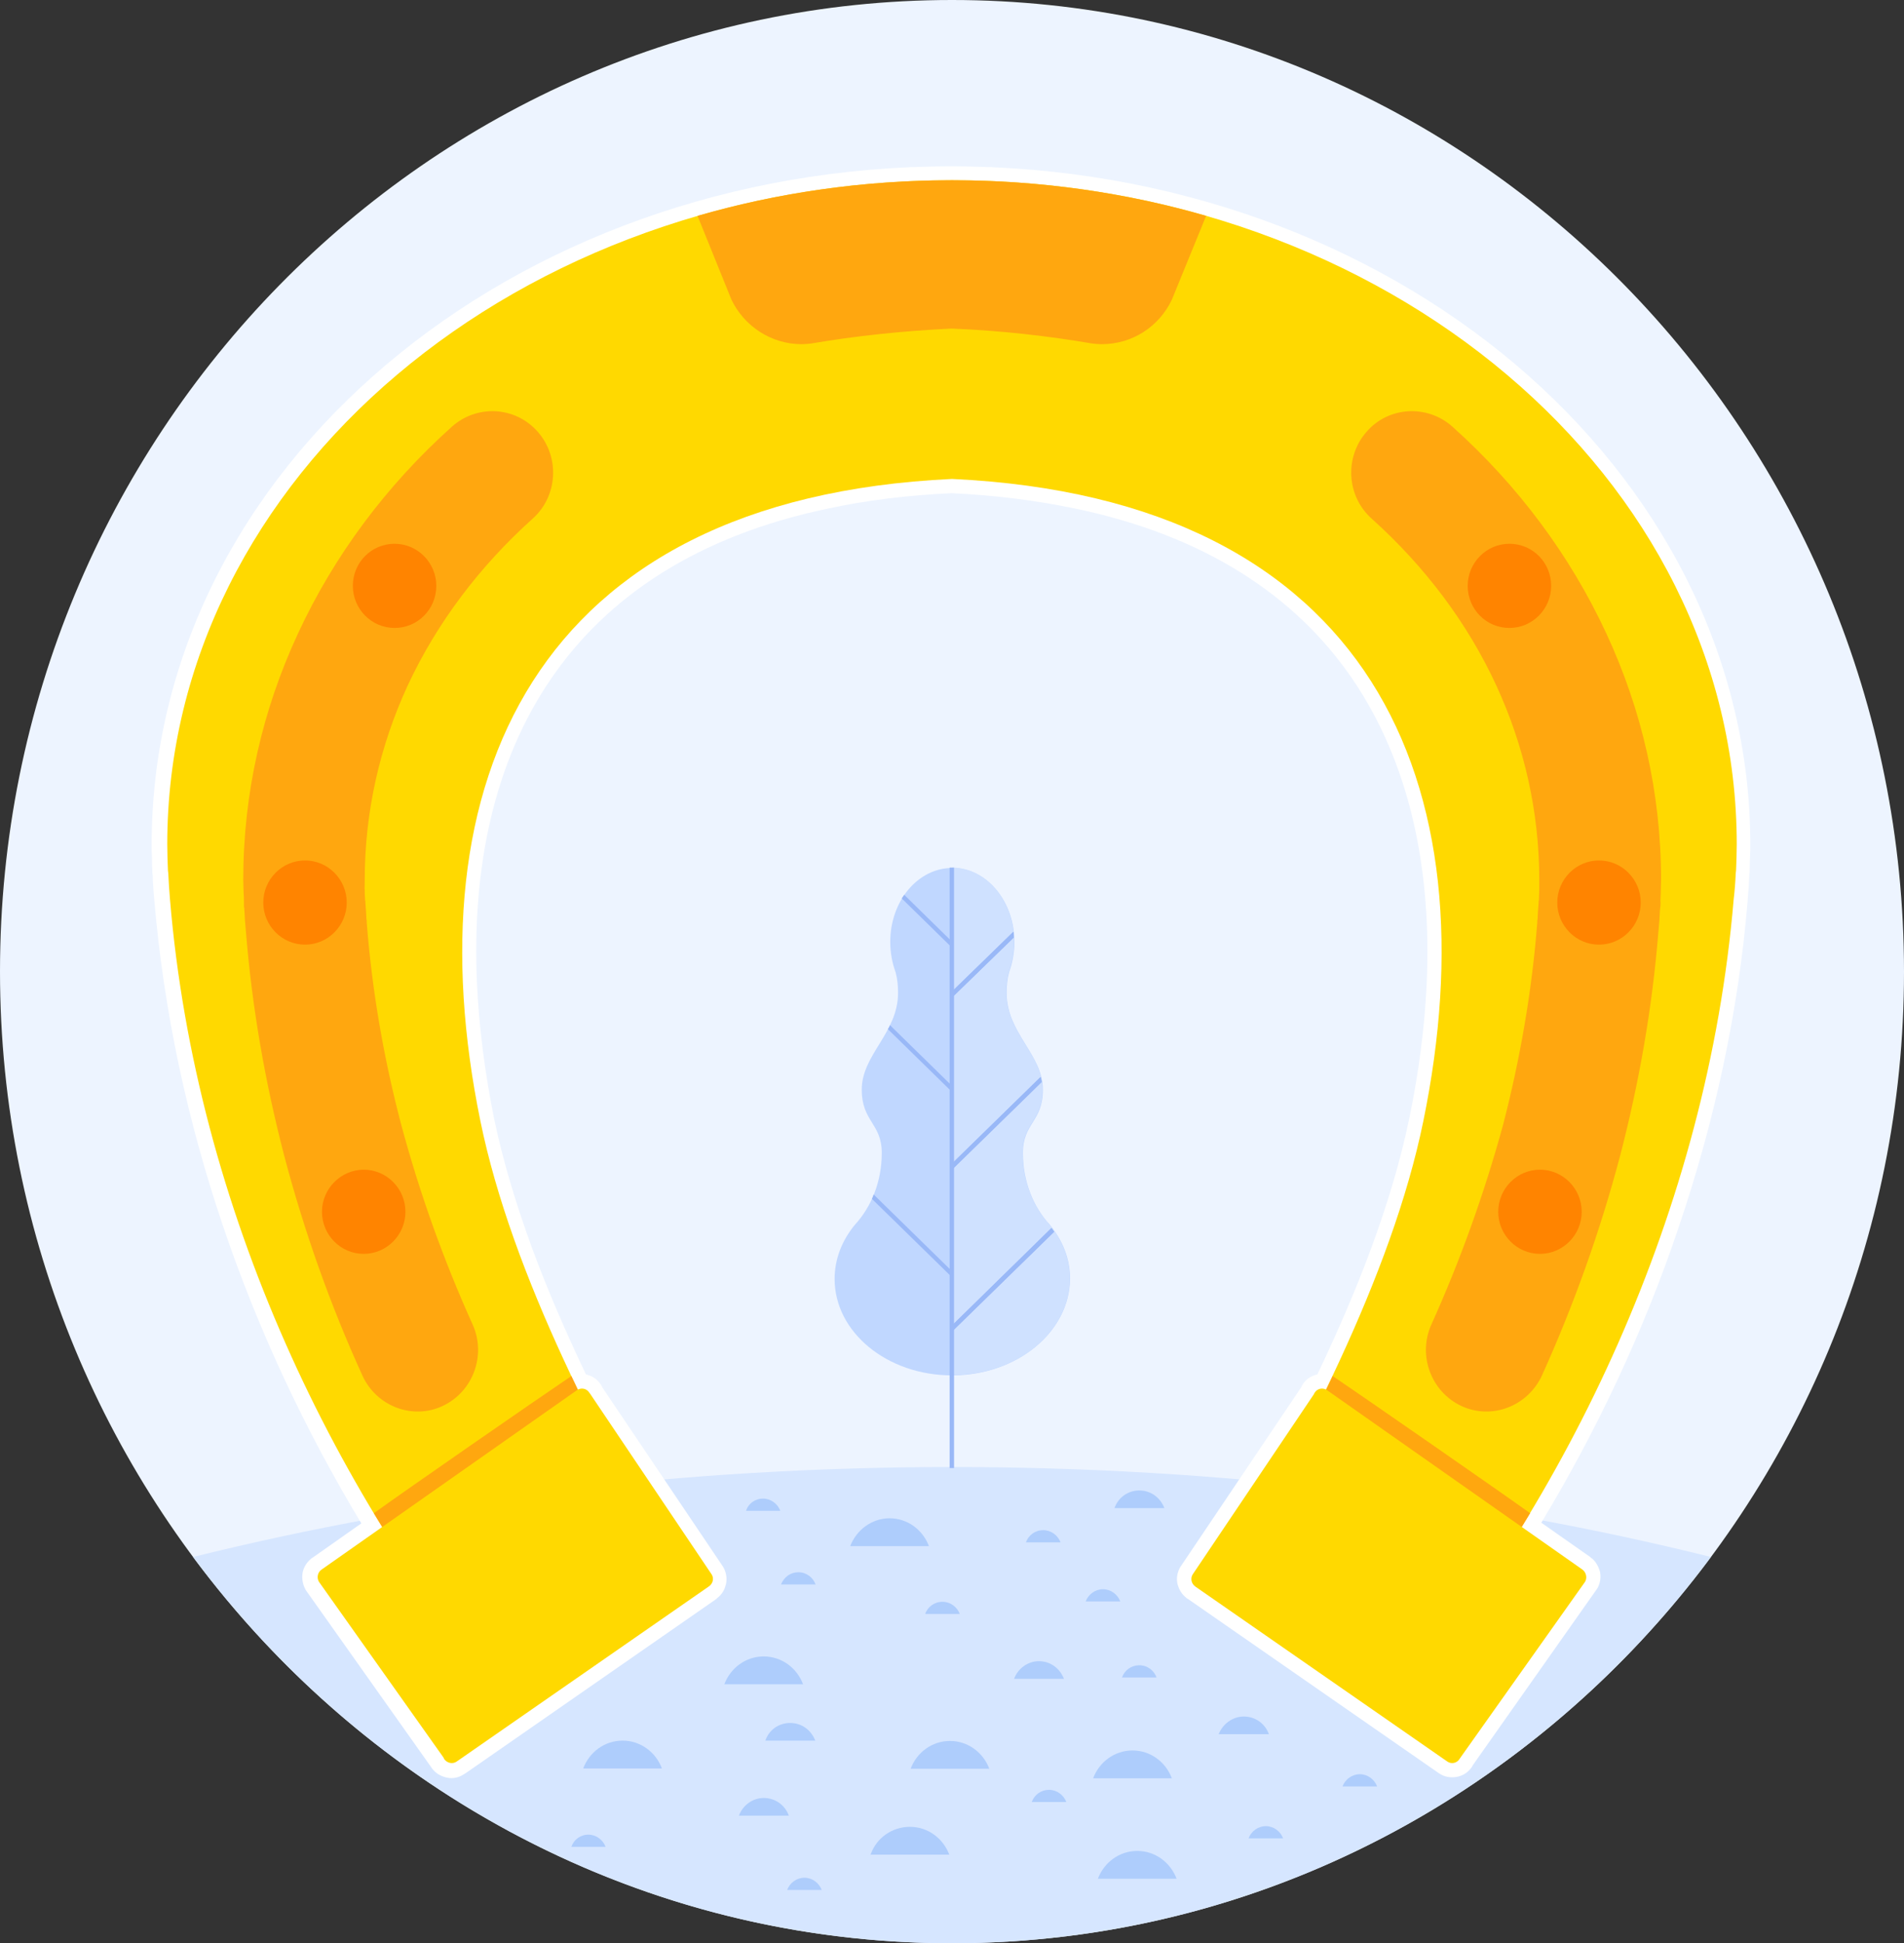 <?xml version="1.0" encoding="utf-8"?>
<!-- Generator: Adobe Illustrator 26.0.1, SVG Export Plug-In . SVG Version: 6.00 Build 0)  -->
<!DOCTYPE svg PUBLIC "-//W3C//DTD SVG 1.1//EN" "http://www.w3.org/Graphics/SVG/1.1/DTD/svg11.dtd">
<svg version="1.1" id="Слой_1" xmlns:x="http://ns.adobe.com/Extensibility/1.0/" xmlns:i="http://ns.adobe.com/AdobeIllustrator/10.0/" xmlns:graph="http://ns.adobe.com/Graphs/1.0/"
	 xmlns="http://www.w3.org/2000/svg" xmlns:xlink="http://www.w3.org/1999/xlink" x="0px" y="0px" width="561.2px" height="572.5px"
	 viewBox="0 0 561.2 572.5" style="enable-background:new 0 0 561.2 572.5;" xml:space="preserve">
<rect x="0" y="0" width="561.2" height="572.5" fill="#333333" stroke="none"/>
<style type="text/css">
	.st0{fill-rule:evenodd;clip-rule:evenodd;fill:#EDF4FF;}
	.st1{fill-rule:evenodd;clip-rule:evenodd;fill:#D6E6FF;}
	.st2{fill-rule:evenodd;clip-rule:evenodd;fill:#C0D7FF;}
	.st3{fill-rule:evenodd;clip-rule:evenodd;fill:#CFE1FF;}
	.st4{fill:#99B8F7;}
	.st5{fill:#FFFFFF;}
	.st6{fill-rule:evenodd;clip-rule:evenodd;fill:#FFD900;}
	.st7{fill:#FFA70F;}
	.st8{fill-rule:evenodd;clip-rule:evenodd;fill:#FF8400;}
	.st9{fill-rule:evenodd;clip-rule:evenodd;fill:#FFA70F;}
	.st10{fill-rule:evenodd;clip-rule:evenodd;fill:#AECDFC;}
</style>
<g>
	<path class="st0" d="M280.6,572.5c154.5,0,280.6-128.6,280.6-286.2C561.2,128.6,435.1,0,280.6,0C126.1,0,0,128.6,0,286.2
		C0,443.9,126.1,572.5,280.6,572.5L280.6,572.5z"/>
	<path class="st1" d="M280.6,572.5c91.1,0,172.3-44.7,223.7-113.8c-68.9-17.1-144.5-26.5-223.7-26.5c-79.2,0-154.7,9.4-223.7,26.5
		C108.2,527.7,189.4,572.5,280.6,572.5L280.6,572.5z"/>
	<path class="st2" d="M280.6,405.2c-19.1,0-34.6-12.7-34.6-28.4c0-5.9,2.2-11.4,6-16l0,0c4.8-5.2,7.9-12.7,7.9-21.1
		c0-8.8-5.9-9.2-5.9-18.7c0-10.3,10.7-16.7,10.7-28.5c0-2.1-0.2-4.1-0.7-6c-1-2.7-1.6-5.8-1.6-9c0-12.1,8.2-21.8,18.3-21.8
		s18.3,9.8,18.3,21.8c0,3.2-0.6,6.3-1.6,9c-0.5,1.9-0.7,4-0.7,6c0,11.9,10.7,18.2,10.7,28.5c0,9.5-5.9,9.8-5.9,18.7
		c0,8.4,3.1,15.9,7.9,21.1l0,0c3.8,4.6,6,10,6,16C315.2,392.5,299.7,405.2,280.6,405.2L280.6,405.2z"/>
	<path class="st3" d="M280.6,255.6c10.1,0,18.3,9.8,18.3,21.8c0,3.2-0.6,6.3-1.6,9c-0.5,1.9-0.7,4-0.7,6c0,11.9,10.7,18.2,10.7,28.5
		c0,9.5-5.9,9.8-5.9,18.7c0,8.4,3.1,15.9,7.9,21.1v0c3.8,4.6,6,10.1,6,16c0,15.7-15.5,28.4-34.6,28.4V255.6z"/>
	<rect x="279.9" y="255.6" class="st4" width="1.3" height="176.9"/>
	<path class="st4" d="M262.3,302l18.7,18.3l-0.9,0.9l-18.4-18C261.9,302.9,262.2,302.4,262.3,302L262.3,302z M257,353.2
		c0.2-0.4,0.4-0.9,0.5-1.3l23.4,22.9l-0.9,0.9L257,353.2z M265.8,264.7c0.2-0.4,0.5-0.7,0.7-1.1l14.5,14.2l-0.9,0.9L265.8,264.7z
		 M298.7,274.5c0.1,0.5,0.1,1.1,0.1,1.7L281,293.5l-0.9-0.9L298.7,274.5z M306.7,317.3c0.1,0.5,0.3,0.9,0.3,1.5l-26,25.4l-0.9-0.9
		L306.7,317.3z M309.9,361.8c0.3,0.3,0.5,0.7,0.8,1.1l-29.7,29l-0.9-0.9L309.9,361.8z"/>
	<path class="st4" d="M280.6,319.8l0.4,0.4l-0.4,0.5V319.8z M298.7,274.5c0.1,0.5,0.1,1.1,0.1,1.7L281,293.5l-0.4-0.5v-0.9
		L298.7,274.5z M306.7,317.3c0.1,0.5,0.3,0.9,0.3,1.5l-26,25.4l-0.4-0.5v-0.9L306.7,317.3z M309.9,361.8c0.3,0.3,0.5,0.7,0.8,1.1
		l-29.7,29l-0.4-0.5v-0.9L309.9,361.8z M280.6,375.2v-0.9l0.4,0.4L280.6,375.2z M280.6,278.2v-0.9l0.4,0.4L280.6,278.2z"/>
	<path class="st5" d="M462.7,465l-16.5-11.6c-1.9-1.3-2.4-4-1.1-5.9c17-27.6,31.4-57.8,42.2-89.6c10.1-29.9,17-61.3,19.6-93.4
		c0-0.1,0-0.2,0-0.4c0.1-0.9,0.2-2.1,0.3-3.3c0.1-1.4,0.2-2.7,0.2-3.8V257l0,0l0-0.4c0-0.2,0-0.4,0-0.6c0.1-1.3,0.1-2.4,0.1-3.4
		c0-0.9,0-2.1,0-3.8c0-52.7-25.3-100.4-66.2-135c-41.1-34.8-98-56.3-160.8-56.3S160.9,79,119.8,113.7c-40.9,34.6-66.2,82.3-66.2,135
		c0,1.7,0,2.9,0,3.8c0,1.1,0.1,2.3,0.1,3.7v0.2l0,0.5v0.2c0.1,1.1,0.1,2.2,0.2,3.6c0.1,1.4,0.2,2.7,0.3,3.7v0h0
		C57,296.6,63.9,328,74,357.9c10.8,31.9,25.2,62.1,42.2,89.7c1.2,2,0.7,4.5-1.2,5.8l0,0L98.5,465l35.1,49.4l71.6-49.7l-34.4-51.1
		c-1.7,0.2-3.5-0.7-4.3-2.3l0-0.1l0,0c-6.4-13.3-12.4-26.8-17.3-40.3c-5-13.5-9-26.8-11.7-39.7c-2.8-13.9-4.6-27.5-5.2-40.7
		c-1.7-36.2,5.5-69.1,23.3-95.2c17.9-26.1,46.3-45.2,87.1-53.8c11.6-2.4,24.2-4,37.8-4.6c0.1,0,0.3,0,0.4,0h0.1
		c13.6,0.6,26.2,2.2,37.7,4.6c40.8,8.5,69.2,27.7,87.1,53.8c17.8,26.1,25,58.9,23.3,95.2c-0.6,13.2-2.4,26.8-5.2,40.7
		c-2.7,12.9-6.7,26.2-11.7,39.7c-5,13.5-10.9,27-17.3,40.3c-0.8,1.7-2.6,2.6-4.4,2.4L356,464.7l71.6,49.7L462.7,465z M454.3,448.6
		l14.4,10.1c0.1,0.1,0.2,0.2,0.3,0.3l0.2,0.1c1.2,1,2,2.5,2.4,4c0.3,1.5,0.1,3.2-0.7,4.7c-0.1,0.2-0.3,0.4-0.4,0.6L434,520.2l0,0.1
		c-0.1,0.1-0.1,0.2-0.2,0.3c-1.1,1.6-2.7,2.6-4.5,2.9c-1.8,0.3-3.6,0-5.2-1.1l0,0l-73.9-51.3c-0.1-0.1-0.2-0.1-0.2-0.1
		c-0.2-0.1-0.4-0.3-0.6-0.5c-1.2-1-1.9-2.3-2.3-3.7l0,0l0,0c-0.4-1.6-0.2-3.3,0.7-5l0,0c0.1-0.1,0.1-0.2,0.2-0.3l35.6-52.9
		c0-0.1,0.1-0.2,0.1-0.3c0.1-0.2,0.2-0.3,0.3-0.5c1-1.5,2.4-2.4,4-2.8c0.1,0,0.2-0.1,0.3-0.1c5.9-12.4,11.3-24.8,15.8-37
		c4.8-13,8.7-25.9,11.3-38.5c2.8-13.5,4.5-26.7,5.1-39.4c1.6-34.4-5.2-65.5-21.9-90c-16.6-24.3-43.3-42.2-81.8-50.2
		c-11.1-2.3-23.2-3.9-36.3-4.5c-13.1,0.6-25.2,2.1-36.3,4.5c-38.5,8-65.2,25.9-81.8,50.2c-16.7,24.4-23.4,55.5-21.8,90
		c0.6,12.7,2.3,25.9,5,39.4c2.6,12.5,6.5,25.4,11.3,38.5c4.5,12.2,9.9,24.6,15.8,37c0.1,0,0.2,0,0.3,0.1c1.6,0.4,3,1.3,4,2.8
		c0.1,0.1,0.1,0.1,0.2,0.3c0.1,0.1,0.1,0.2,0.2,0.3l0.1,0.3l35.5,52.7c0.1,0.2,0.2,0.3,0.3,0.5c0.8,1.5,1,3.2,0.7,4.7
		c0,0.1,0,0.2-0.1,0.3c-0.3,1.5-1.2,2.9-2.5,3.9c-0.1,0.1-0.2,0.2-0.3,0.3l-74,51.4l-0.2,0.1c-1.6,1.1-3.4,1.5-5.2,1.1
		s-3.4-1.3-4.5-2.9c-0.1-0.1-0.1-0.2-0.2-0.3l0,0l-36.7-51.8l0,0c-0.1-0.1-0.1-0.2-0.2-0.3c-0.9-1.6-1.2-3.4-0.9-5.1
		c0.3-1.5,1.1-2.9,2.4-4c0.1-0.1,0.3-0.3,0.4-0.3l14.5-10.2c-16.4-27.2-30.4-56.8-40.9-88c-10.3-30.5-17.3-62.6-20.1-95.4l0,0
		c-0.1-1.5-0.3-2.8-0.3-3.8c-0.1-1.1-0.2-2.3-0.2-3.7c0-0.3-0.1-0.5-0.1-0.8c0-0.3,0-0.5,0-0.8c-0.1-1.1-0.1-2.2-0.1-3.4
		c-0.1-1.7-0.1-3-0.1-4c0-55.3,26.4-105.4,69.3-141.6c42.6-36,101.4-58.3,166.3-58.3s123.7,22.3,166.3,58.3
		c42.8,36.2,69.3,86.3,69.3,141.6c0,0.9,0,2.3-0.1,4c0,1.2-0.1,2.4-0.1,3.5c0,0.1,0,0.3,0,0.5l-0.1,0.9l0,0
		c-0.1,1.4-0.1,2.7-0.2,3.8c-0.1,1-0.2,2.2-0.3,3.6v0.3c-2.7,32.8-9.8,64.9-20.1,95.4C484.7,391.8,470.7,421.4,454.3,448.6
		L454.3,448.6z M170.2,412.6L170.2,412.6L170.2,412.6z M170.2,412.6L170.2,412.6C170.1,412.5,170.1,412.5,170.2,412.6L170.2,412.6z
		 M426.7,515.8C426.7,515.8,426.6,515.9,426.7,515.8L426.7,515.8L426.7,515.8z"/>
	<path class="st6" d="M280.6,141.1c-123.9,5.8-159.3,90.2-139,189.2c9.3,45.4,35.9,95.9,61.3,139.6l0,0l-50.1,35.2
		C99,442.1,57.7,356.4,50.1,264.9c-0.2-2.5-0.4-5.1-0.5-7.6c0-0.3-0.1-0.6-0.1-0.9v0c-0.1-2.5-0.2-5.1-0.2-7.7
		c0-108,103.5-195.6,231.3-195.6s231.3,87.6,231.3,195.6c0,2.6-0.1,5.1-0.2,7.7l0,0c0,0.3-0.1,0.6-0.1,0.9c-0.1,2.5-0.3,5.1-0.6,7.6
		c-7.7,91.6-48.9,177.2-102.7,240.3l-50.1-35.2l0,0c25.4-43.7,52-94.3,61.3-139.6C439.9,231.3,404.5,146.9,280.6,141.1L280.6,141.1z
		"/>
	<path class="st7" d="M168.4,405.4c4.1,8.8,8.5,17.4,13.1,26v0l-64.3,25.7c-2.4-3.7-4.7-7.5-7-11.3
		C118.6,439.7,158.3,412.2,168.4,405.4L168.4,405.4z"/>
	<path class="st6" d="M94.8,462.4l75.2-52.8c1.2-0.9,2.9-0.6,3.7,0.7c0.1,0.1,0.2,0.3,0.3,0.4l35.8,53.2c0.7,1.2,0.3,2.7-0.9,3.5h0
		l-74.2,51.5c-1.2,0.9-2.9,0.6-3.8-0.7c-0.1-0.1-0.1-0.2-0.1-0.3L94,466C93.3,464.8,93.6,463.2,94.8,462.4L94.8,462.4z"/>
	<path class="st7" d="M139.3,390.2c4.1,9.1,0.1,19.8-8.8,24s-19.6,0.1-23.7-9c-9.4-20.6-17.1-42.3-23-64.6
		c-5.6-21.5-9.5-43.6-11.3-66c0-0.4-0.1-0.7-0.1-1.1l-0.2-2.4c0-0.5-0.1-1.6-0.2-3.4l0,0l-0.1-0.7c0-0.5,0-1.1,0-1.5
		c0-0.7,0-1.5-0.1-2.5c-0.1-3-0.1-3.2-0.1-3.8c0-25.6,5.7-50.1,16.1-72.5c10.7-23.1,26.2-43.8,45.4-61c7.4-6.6,18.7-6,25.3,1.5
		c6.6,7.5,5.9,19-1.5,25.6c-15.7,14.1-28.3,30.8-36.9,49.3c-8.1,17.6-12.6,36.9-12.6,57.2c0,2.8-0.1,2.2,0,2.9c0,0.5,0,1.4,0.1,2.6
		c0,0.3,0,0.5,0.1,0.8h0l0,0.3c0,0.3,0.1,1.3,0.2,2.9l0.1,1.9c0.1,0.4,0.1,0.8,0.1,1.2c1.6,20.4,5.1,40.3,10.2,59.6
		C123.8,351.9,130.9,371.6,139.3,390.2L139.3,390.2z"/>
	<path class="st8" d="M116.3,160.2c6.8,0,12.3,5.6,12.3,12.4c0,6.9-5.5,12.4-12.3,12.4c-6.8,0-12.3-5.6-12.3-12.4
		C104,165.7,109.5,160.2,116.3,160.2L116.3,160.2z M107.2,344.6c6.8,0,12.3,5.6,12.3,12.4s-5.5,12.4-12.3,12.4
		c-6.8,0-12.3-5.6-12.3-12.4S100.5,344.6,107.2,344.6L107.2,344.6z M89.9,253.5c6.8,0,12.3,5.6,12.3,12.4s-5.5,12.4-12.3,12.4
		c-6.8,0-12.3-5.6-12.3-12.4S83.1,253.5,89.9,253.5L89.9,253.5z"/>
	<path class="st9" d="M205.6,63.6c23.5-6.8,48.7-10.5,75-10.5c26.2,0,51.4,3.7,74.9,10.5l-10.1,24.7c-3.7,7.8-11.5,13.1-20.7,13.1
		c-0.9,0-1.9-0.1-2.8-0.2c-12.9-2.2-26.7-3.8-41.4-4.4c-14.7,0.7-28.5,2.2-41.4,4.4c-0.9,0.1-1.9,0.2-2.8,0.2
		c-9.1,0-17-5.4-20.7-13.1L205.6,63.6z"/>
	<path class="st7" d="M392.8,405.4c-4.1,8.8-8.5,17.4-13.1,26v0l64.3,25.7c2.4-3.7,4.7-7.5,7-11.3
		C442.5,439.7,402.9,412.2,392.8,405.4L392.8,405.4z"/>
	<path class="st6" d="M466.4,462.4l-75.2-52.8c-1.2-0.9-2.9-0.6-3.7,0.7c-0.1,0.1-0.2,0.3-0.2,0.4l-35.8,53.2
		c-0.7,1.2-0.3,2.7,0.8,3.5l0,0l74.2,51.5c1.2,0.9,2.9,0.6,3.7-0.7c0.1-0.1,0.1-0.2,0.2-0.3l36.8-51.9
		C467.9,464.8,467.5,463.2,466.4,462.4L466.4,462.4z"/>
	<path class="st7" d="M421.9,390.2c-4.1,9.1-0.1,19.8,8.8,24c9,4.2,19.6,0.1,23.8-9c9.3-20.6,17.1-42.3,23-64.6
		c5.6-21.5,9.5-43.6,11.3-66c0-0.4,0.1-0.7,0.1-1.1l0.2-2.4c0-0.5,0.1-1.6,0.2-3.4l0,0l0.1-0.7c0-0.5,0.1-1.1,0-1.5
		c0-0.7,0.1-1.5,0.1-2.5c0.1-3,0.1-3.2,0.1-3.8c0-25.6-5.7-50.1-16.1-72.5c-10.7-23.1-26.2-43.8-45.4-61c-7.4-6.6-18.8-6-25.3,1.5
		c-6.6,7.5-5.9,19,1.5,25.6c15.7,14.1,28.3,30.8,36.8,49.3c8.1,17.6,12.6,36.9,12.6,57.2c0,2.8,0,2.2,0,2.9c0,0.5-0.1,1.4-0.1,2.6
		c0,0.3,0,0.5-0.1,0.8h0l0,0.3c0,0.3-0.1,1.3-0.2,2.9l-0.1,1.9c-0.1,0.4-0.1,0.8-0.1,1.2c-1.6,20.4-5.1,40.3-10.1,59.6
		C437.4,351.9,430.3,371.6,421.9,390.2L421.9,390.2z"/>
	<path class="st8" d="M444.9,160.2c-6.8,0-12.3,5.6-12.3,12.4c0,6.9,5.5,12.4,12.3,12.4s12.3-5.6,12.3-12.4
		C457.2,165.7,451.7,160.2,444.9,160.2L444.9,160.2z M453.9,344.6c-6.8,0-12.3,5.6-12.3,12.4s5.5,12.4,12.3,12.4
		c6.8,0,12.3-5.6,12.3-12.4S460.7,344.6,453.9,344.6L453.9,344.6z M471.3,253.5c-6.8,0-12.3,5.6-12.3,12.4s5.5,12.4,12.3,12.4
		c6.8,0,12.3-5.6,12.3-12.4S478.1,253.5,471.3,253.5L471.3,253.5z"/>
	<path class="st10" d="M268.2,538.2c5.3,0,9.8,3.4,11.6,8.2h-23.2C258.3,541.5,262.9,538.2,268.2,538.2L268.2,538.2z"/>
	<path class="st10" d="M309.2,527.3c2.3,0,4.3,1.5,5.1,3.6h-10.2C304.9,528.7,306.9,527.3,309.2,527.3L309.2,527.3z"/>
	<path class="st10" d="M306.2,489.4c3.4,0,6.2,2.1,7.4,5.2h-14.7C300,491.6,302.9,489.4,306.2,489.4L306.2,489.4z"/>
	<path class="st10" d="M280,512.9c5.3,0,9.8,3.4,11.6,8.2h-23.2C270.2,516.3,274.7,512.9,280,512.9L280,512.9z"/>
	<path class="st10" d="M225.1,488c5.3,0,9.8,3.4,11.6,8.2h-23.2C215.3,491.4,219.8,488,225.1,488L225.1,488z"/>
	<path class="st10" d="M235.3,463.2c2.4,0,4.3,1.5,5.1,3.6h-10.2C231.1,464.6,233,463.2,235.3,463.2L235.3,463.2z"/>
	<path class="st10" d="M277.8,471.9c2.3,0,4.3,1.5,5.1,3.6h-10.2C273.4,473.4,275.4,471.9,277.8,471.9L277.8,471.9z"/>
	<path class="st10" d="M232.9,507.6c3.4,0,6.2,2.1,7.4,5.2h-14.7C226.6,509.7,229.5,507.6,232.9,507.6L232.9,507.6z"/>
	<path class="st10" d="M225.1,529.7c3.4,0,6.3,2.1,7.4,5.2h-14.7C218.9,531.9,221.8,529.7,225.1,529.7L225.1,529.7z"/>
	<path class="st10" d="M335.8,490.6c2.4,0,4.3,1.5,5.1,3.6h-10.2C331.5,492,333.5,490.6,335.8,490.6L335.8,490.6z"/>
	<path class="st10" d="M366.6,505.7c3.4,0,6.3,2.1,7.4,5.2h-14.8C360.4,507.9,363.3,505.7,366.6,505.7L366.6,505.7z"/>
	<path class="st10" d="M333.8,515.7c5.3,0,9.8,3.4,11.6,8.2h-23.2C324,519.1,328.5,515.7,333.8,515.7L333.8,515.7z"/>
	<path class="st10" d="M307.5,450.8c2.3,0,4.3,1.5,5.1,3.6h-10.2C303.1,452.3,305.1,450.8,307.5,450.8L307.5,450.8z"/>
	<path class="st10" d="M400.8,522.7c2.3,0,4.3,1.5,5.1,3.6h-10.2C396.5,524.2,398.5,522.7,400.8,522.7L400.8,522.7z"/>
	<path class="st10" d="M262.2,447.3c5.3,0,9.8,3.4,11.6,8.2h-23.2C252.4,450.8,256.9,447.3,262.2,447.3L262.2,447.3z"/>
	<path class="st10" d="M335.2,545.3c5.3,0,9.8,3.4,11.6,8.2h-23.2C325.4,548.7,329.9,545.3,335.2,545.3L335.2,545.3z"/>
	<path class="st10" d="M183.5,512.8c5.3,0,9.8,3.4,11.6,8.2h-23.2C173.7,516.2,178.2,512.8,183.5,512.8L183.5,512.8z"/>
	<path class="st10" d="M325.1,468.2c2.3,0,4.3,1.5,5.1,3.6h-10.2C320.8,469.7,322.8,468.2,325.1,468.2L325.1,468.2z"/>
	<path class="st10" d="M224.9,441.5c2.3,0,4.3,1.5,5.1,3.6h-10.1C220.6,442.9,222.6,441.5,224.9,441.5L224.9,441.5z"/>
	<path class="st10" d="M173.4,540.5c2.3,0,4.3,1.5,5.1,3.6h-10.1C169.1,542,171.1,540.5,173.4,540.5L173.4,540.5z"/>
	<path class="st10" d="M373.1,538c2.3,0,4.3,1.5,5.1,3.6H368C368.8,539.5,370.8,538,373.1,538L373.1,538z"/>
	<path class="st10" d="M237.1,553.2c2.3,0,4.3,1.5,5.1,3.6H232C232.8,554.7,234.8,553.2,237.1,553.2L237.1,553.2z"/>
	<path class="st10" d="M335.8,439.1c3.4,0,6.2,2.1,7.4,5.2h-14.7C329.5,441.3,332.4,439.1,335.8,439.1L335.8,439.1z"/>
</g>
</svg>
